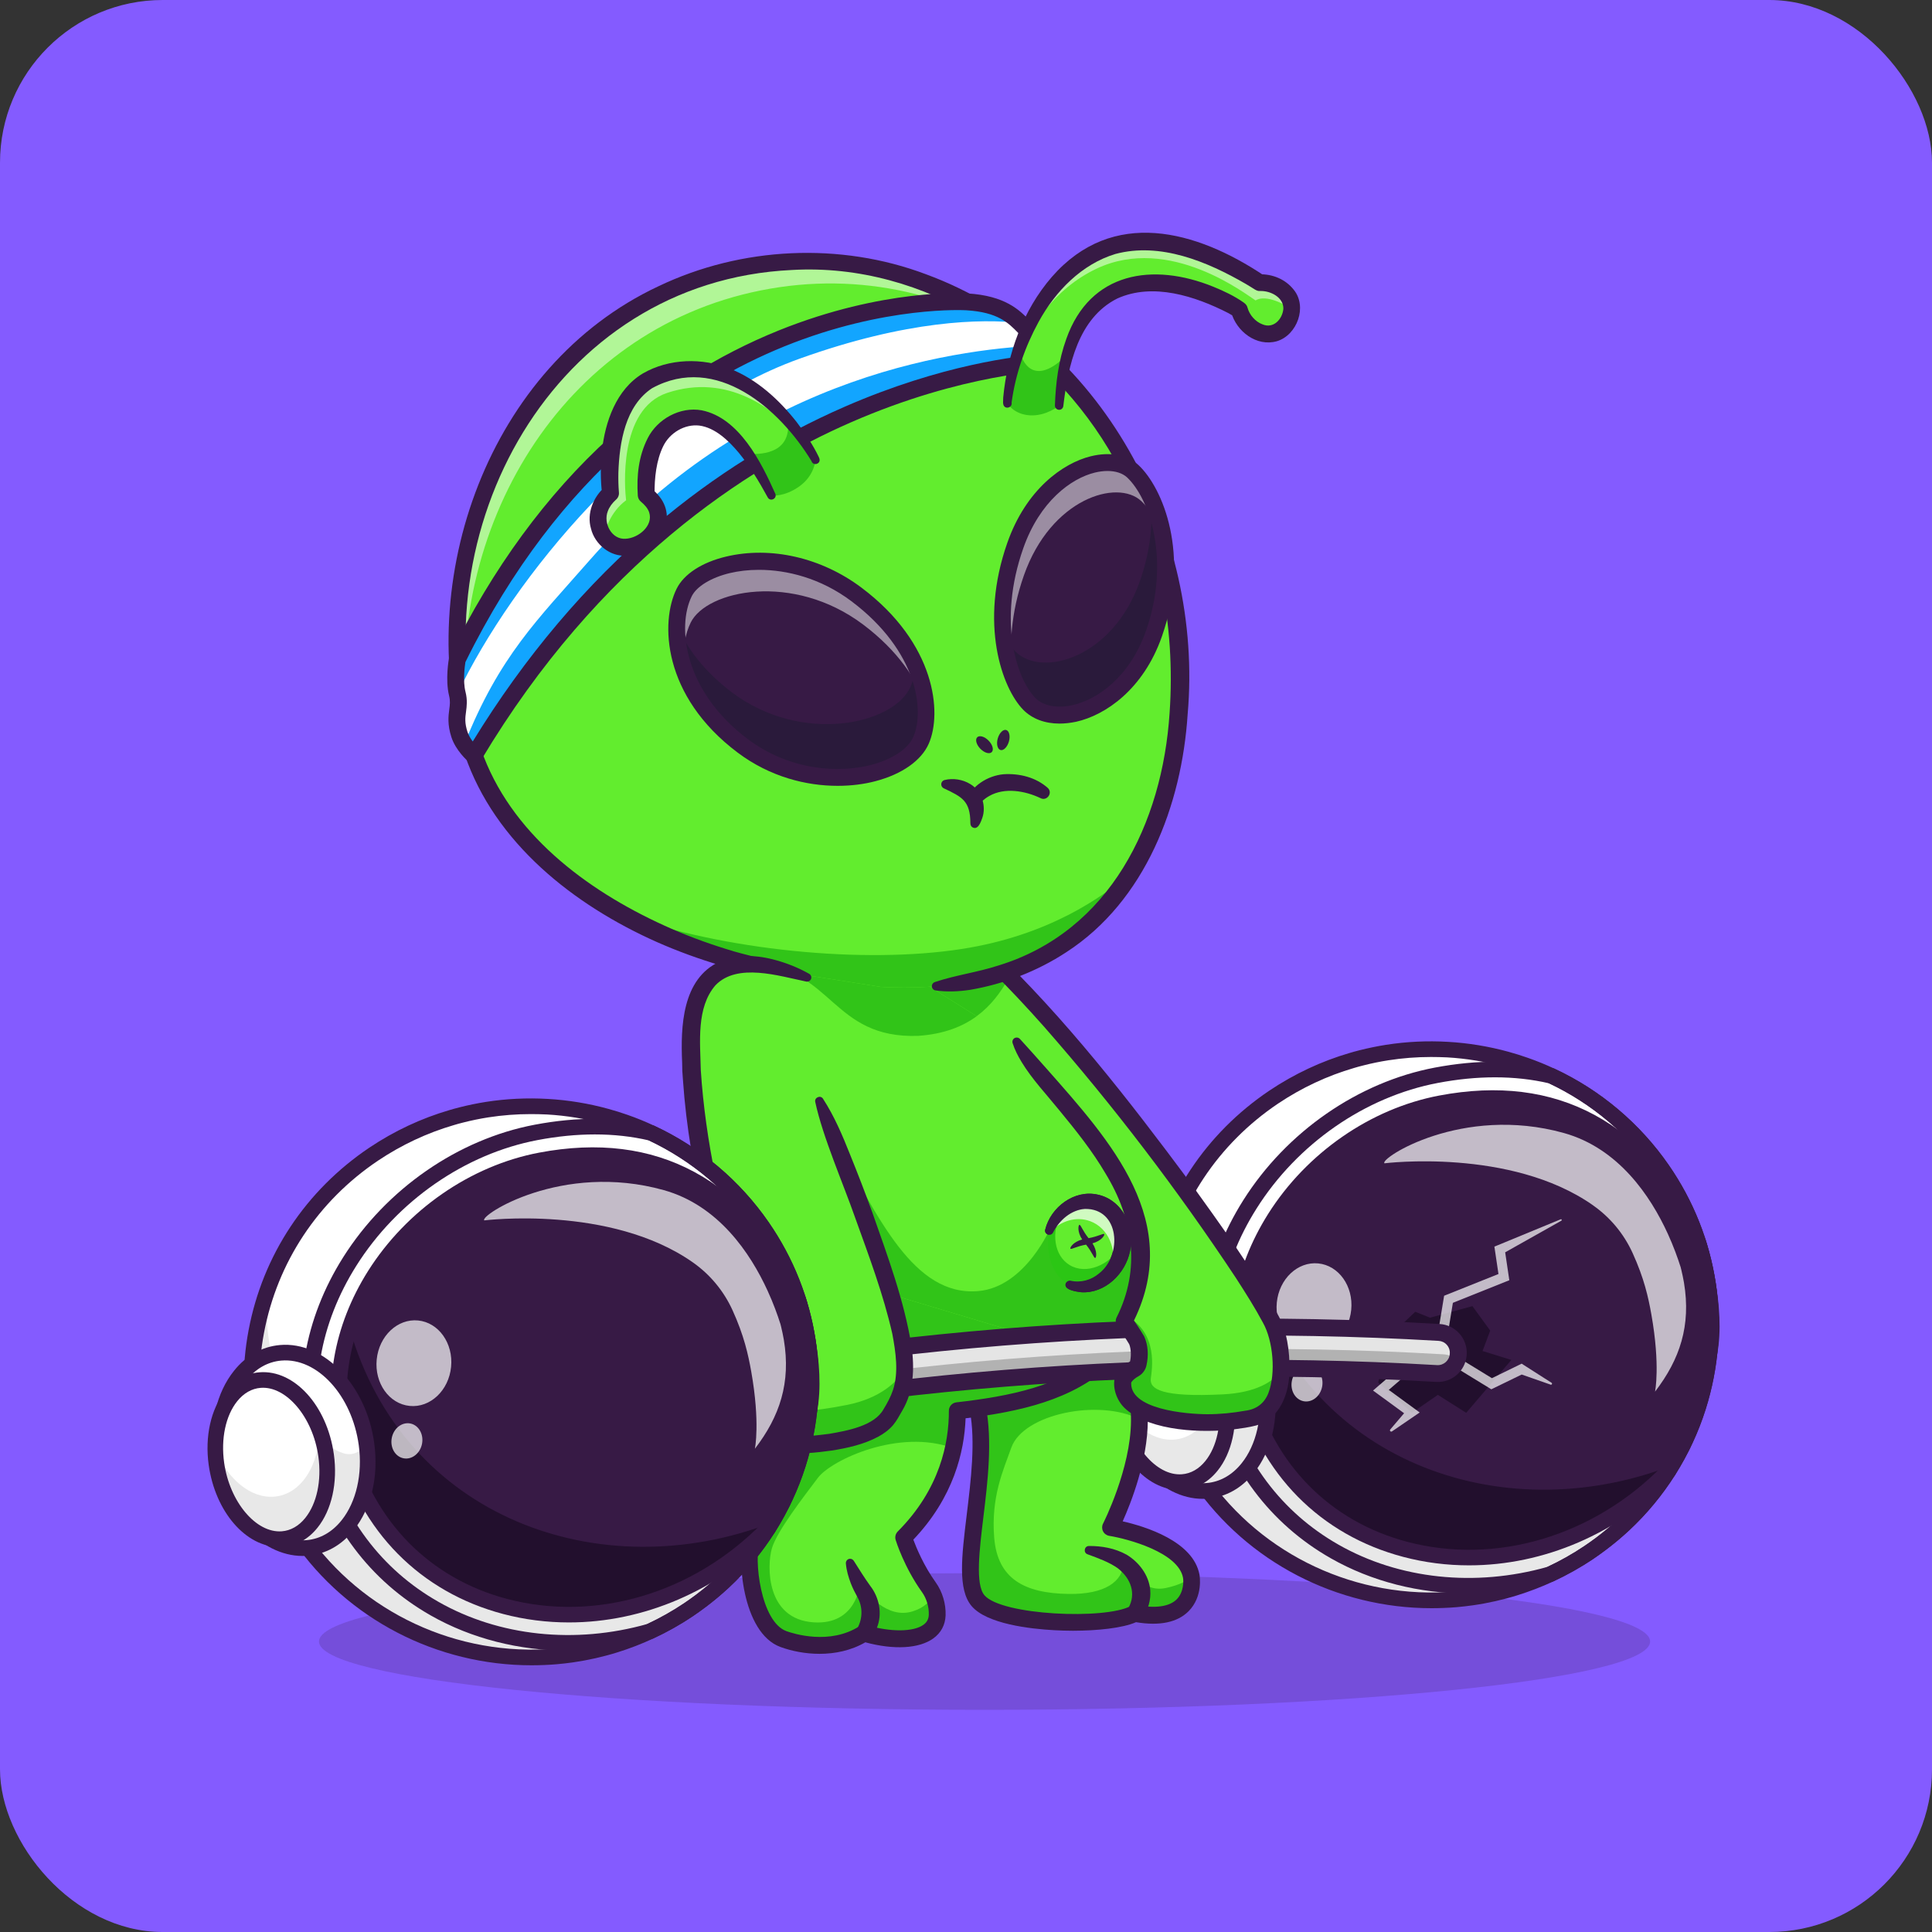 <svg width="95" height="95" viewBox="0 0 95 95" fill="none" xmlns="http://www.w3.org/2000/svg">
<rect x="0" y="0" width="95" height="95" fill="#333333" stroke="none"/>
<g clip-path="url(#clip0_2_64415)">
<path d="M95 0H0V95H95V0Z" fill="#845BFF"/>
<g opacity="0.2">
<path d="M48.412 84.075C66.487 84.075 81.14 82.571 81.14 80.717C81.14 78.862 66.487 77.358 48.412 77.358C30.337 77.358 15.685 78.862 15.685 80.717C15.685 82.571 30.337 84.075 48.412 84.075Z" fill="#371A45"/>
</g>
<path d="M83.507 69.179C82.823 71.342 81.59 73.344 79.847 74.971C79.491 75.301 79.116 75.617 78.721 75.914C78.529 76.059 78.329 76.199 78.128 76.337C77.512 76.75 76.878 77.106 76.225 77.408C75.665 77.669 75.09 77.89 74.508 78.071C73.807 78.289 73.093 78.448 72.378 78.553C72.116 78.591 71.855 78.619 71.591 78.643C66.796 79.056 61.923 76.973 59.021 72.774C54.743 66.59 56.363 58.161 62.638 53.945C63.847 53.133 65.141 52.537 66.473 52.148C66.628 52.1 66.787 52.057 66.944 52.019C67.364 51.912 67.789 51.825 68.214 51.758C69.2 51.604 70.193 51.556 71.178 51.616C72.162 51.673 73.138 51.832 74.085 52.093C74.387 52.176 74.686 52.269 74.981 52.371C75.425 52.525 75.859 52.703 76.287 52.903C78.42 53.898 80.32 55.449 81.742 57.508C84.203 61.063 84.711 65.364 83.507 69.179Z" fill="white"/>
<path d="M70.392 78.733C65.856 78.733 61.564 76.527 58.987 72.796C56.921 69.808 56.154 66.205 56.826 62.652C57.503 59.068 59.56 55.964 62.616 53.912C63.809 53.112 65.103 52.506 66.462 52.11C66.609 52.065 66.763 52.024 66.934 51.981C67.355 51.874 67.784 51.787 68.21 51.718C69.188 51.563 70.188 51.516 71.181 51.573C72.166 51.63 73.147 51.791 74.097 52.053C74.403 52.136 74.705 52.231 74.995 52.333C75.448 52.492 75.888 52.67 76.306 52.867C78.507 53.893 80.398 55.492 81.778 57.487C84.162 60.935 84.808 65.201 83.547 69.191C82.849 71.404 81.578 73.411 79.876 75C79.514 75.335 79.135 75.653 78.745 75.945C78.567 76.081 78.372 76.218 78.149 76.37C77.541 76.779 76.9 77.14 76.242 77.444C75.691 77.7 75.111 77.924 74.52 78.109C73.829 78.325 73.109 78.486 72.382 78.591C72.121 78.629 71.855 78.657 71.594 78.681C71.192 78.717 70.791 78.733 70.392 78.733ZM70.364 51.627C69.644 51.627 68.924 51.682 68.217 51.794C67.794 51.86 67.366 51.948 66.948 52.055C66.777 52.098 66.625 52.138 66.481 52.183C65.129 52.578 63.842 53.181 62.657 53.976C59.619 56.019 57.574 59.104 56.9 62.666C56.232 66.201 56.995 69.782 59.049 72.753C61.84 76.788 66.644 79.03 71.584 78.605C71.843 78.581 72.107 78.553 72.368 78.515C73.09 78.41 73.805 78.249 74.494 78.035C75.08 77.852 75.657 77.629 76.206 77.375C76.862 77.071 77.501 76.712 78.104 76.306C78.325 76.156 78.519 76.016 78.698 75.883C79.085 75.594 79.462 75.275 79.821 74.943C81.514 73.364 82.775 71.368 83.471 69.167C84.725 65.198 84.084 60.956 81.711 57.529C80.341 55.546 78.458 53.957 76.27 52.936C75.855 52.741 75.418 52.563 74.966 52.404C74.677 52.302 74.377 52.209 74.073 52.126C73.128 51.865 72.152 51.706 71.174 51.649C70.905 51.635 70.634 51.627 70.364 51.627Z" fill="#371A45"/>
<path d="M59.018 72.774C61.92 76.973 66.794 79.056 71.589 78.643C71.85 78.619 72.111 78.591 72.373 78.553C73.09 78.448 73.802 78.289 74.503 78.071C75.085 77.89 75.66 77.669 76.22 77.408C76.873 77.106 77.507 76.75 78.123 76.337C78.324 76.199 78.524 76.059 78.716 75.914C79.113 75.617 79.486 75.301 79.842 74.969C81.585 73.344 82.82 71.34 83.502 69.176C83.877 67.989 84.086 66.751 84.122 65.507C83.421 67.557 82.222 69.452 80.559 71C80.203 71.333 79.83 71.646 79.433 71.946C79.241 72.09 79.042 72.231 78.84 72.368C78.225 72.782 77.591 73.138 76.937 73.439C76.374 73.701 75.802 73.922 75.22 74.102C74.52 74.321 73.805 74.48 73.09 74.584C72.829 74.622 72.567 74.651 72.304 74.674C67.509 75.088 62.635 73.005 59.733 68.806C58.039 66.357 57.27 63.555 57.351 60.804C56.023 64.692 56.493 69.124 59.018 72.774Z" fill="#E8E8E8"/>
<path d="M70.392 78.992C65.77 78.992 61.4 76.743 58.773 72.943C56.667 69.898 55.885 66.227 56.569 62.602C57.261 58.95 59.355 55.788 62.469 53.696C63.685 52.882 65.001 52.264 66.385 51.86C66.532 51.815 66.692 51.772 66.867 51.73C67.295 51.62 67.732 51.53 68.164 51.461C69.159 51.304 70.178 51.255 71.192 51.314C72.195 51.371 73.194 51.535 74.161 51.801C74.472 51.886 74.781 51.981 75.075 52.086C75.536 52.247 75.985 52.43 76.41 52.63C78.652 53.675 80.581 55.304 81.984 57.335C84.416 60.85 85.072 65.196 83.787 69.264C83.074 71.518 81.78 73.565 80.046 75.185C79.678 75.527 79.291 75.853 78.894 76.149C78.714 76.287 78.514 76.427 78.289 76.582C77.669 76.997 77.016 77.365 76.344 77.677C75.783 77.938 75.192 78.166 74.591 78.353C73.885 78.572 73.154 78.738 72.413 78.845C72.147 78.883 71.876 78.914 71.61 78.938C71.207 78.976 70.798 78.992 70.392 78.992ZM70.363 51.886C69.658 51.886 68.953 51.941 68.257 52.05C67.841 52.114 67.423 52.202 67.012 52.307C66.846 52.349 66.696 52.39 66.554 52.433C65.226 52.82 63.963 53.411 62.799 54.193C59.818 56.195 57.814 59.223 57.154 62.716C56.498 66.181 57.246 69.694 59.263 72.606C61.999 76.565 66.713 78.764 71.563 78.346C71.817 78.325 72.076 78.294 72.332 78.258C73.04 78.156 73.741 77.997 74.418 77.788C74.995 77.608 75.56 77.391 76.097 77.14C76.74 76.843 77.367 76.489 77.959 76.092C78.175 75.945 78.365 75.81 78.54 75.679C78.921 75.394 79.291 75.083 79.645 74.755C81.305 73.207 82.542 71.25 83.224 69.091C84.454 65.201 83.825 61.04 81.5 57.679C80.156 55.734 78.31 54.176 76.163 53.174C75.757 52.981 75.325 52.808 74.883 52.651C74.6 52.551 74.306 52.461 74.007 52.378C73.078 52.121 72.121 51.965 71.161 51.91C70.893 51.896 70.629 51.886 70.363 51.886Z" fill="#371A45"/>
<path d="M70.392 79.078C65.742 79.078 61.346 76.817 58.702 72.993C56.584 69.929 55.795 66.234 56.486 62.588C57.182 58.914 59.289 55.732 62.421 53.625C63.645 52.806 64.97 52.183 66.362 51.777C66.511 51.732 66.67 51.689 66.846 51.644C67.276 51.535 67.715 51.445 68.15 51.376C69.152 51.219 70.178 51.169 71.195 51.229C72.204 51.286 73.209 51.452 74.182 51.72C74.496 51.806 74.805 51.903 75.104 52.008C75.569 52.169 76.021 52.354 76.448 52.556C78.704 53.608 80.642 55.247 82.058 57.292C84.504 60.828 85.164 65.203 83.872 69.298C83.155 71.566 81.854 73.627 80.108 75.254C79.737 75.599 79.348 75.924 78.949 76.223C78.766 76.361 78.567 76.503 78.341 76.658C77.716 77.078 77.058 77.446 76.384 77.76C75.819 78.023 75.225 78.251 74.619 78.441C73.912 78.662 73.173 78.829 72.43 78.935C72.161 78.973 71.891 79.004 71.622 79.028C71.211 79.061 70.8 79.078 70.392 79.078ZM70.363 51.974C69.66 51.974 68.96 52.029 68.271 52.136C67.86 52.2 67.442 52.285 67.036 52.39C66.87 52.43 66.722 52.471 66.582 52.514C65.262 52.898 64.008 53.487 62.851 54.261C59.89 56.252 57.899 59.258 57.242 62.728C56.591 66.17 57.334 69.661 59.336 72.554C62.056 76.487 66.739 78.672 71.558 78.258C71.81 78.237 72.069 78.206 72.323 78.171C73.026 78.069 73.724 77.912 74.394 77.703C74.966 77.525 75.529 77.308 76.063 77.059C76.702 76.762 77.325 76.413 77.913 76.016C78.127 75.872 78.317 75.736 78.491 75.606C78.868 75.321 79.239 75.012 79.588 74.686C81.236 73.15 82.466 71.202 83.143 69.06C84.364 65.196 83.739 61.063 81.428 57.724C80.091 55.791 78.258 54.242 76.125 53.247C75.721 53.057 75.294 52.884 74.855 52.73C74.574 52.632 74.28 52.54 73.983 52.459C73.061 52.205 72.109 52.048 71.154 51.993C70.891 51.981 70.627 51.974 70.363 51.974Z" fill="#371A45"/>
<path d="M82.036 72.335C75.22 79.313 63.691 77.522 61.248 68.238C59.583 61.921 64.575 55.439 70.833 54.252C75.388 53.387 80.219 54.508 83.511 61.108C83.511 61.108 84.511 64.253 84.055 66.564C83.599 68.875 82.76 71.046 82.76 71.046L82.036 72.335Z" fill="#371A45"/>
<path d="M61.248 68.238C63.695 77.522 75.223 79.313 82.037 72.335L82.184 72.074C73.793 75.294 64.101 71.846 61.45 62.505C60.854 64.324 60.735 66.288 61.248 68.238Z" fill="#220F2D"/>
<path d="M72.197 78.358C69.793 78.358 67.451 77.769 65.435 76.622C62.457 74.924 60.395 72.183 59.476 68.694C58.631 65.488 59.22 62.051 61.134 59.018C63.26 55.651 66.779 53.211 70.551 52.496C72.646 52.1 74.605 52.109 76.374 52.527L76.412 52.537L76.448 52.553C78.704 53.606 80.645 55.244 82.058 57.289C84.504 60.826 85.164 65.2 83.872 69.295C83.155 71.563 81.853 73.624 80.108 75.251C79.737 75.596 79.348 75.921 78.949 76.22C78.766 76.358 78.567 76.501 78.341 76.655C77.716 77.075 77.058 77.444 76.384 77.757L76.327 77.778C74.961 78.165 73.57 78.358 72.197 78.358ZM73.51 52.974C72.608 52.974 71.667 53.066 70.693 53.252C67.129 53.929 63.796 56.237 61.785 59.429C59.984 62.282 59.429 65.502 60.22 68.499C61.084 71.784 63.02 74.363 65.817 75.954C68.798 77.653 72.541 78.049 76.092 77.047C76.721 76.755 77.334 76.408 77.913 76.019C78.127 75.874 78.317 75.738 78.49 75.608C78.868 75.323 79.239 75.014 79.588 74.689C81.236 73.152 82.466 71.204 83.143 69.062C84.364 65.198 83.739 61.066 81.428 57.726C80.098 55.805 78.279 54.264 76.161 53.266C75.322 53.071 74.436 52.974 73.51 52.974Z" fill="#371A45"/>
<path d="M72.235 76.971C71.147 76.971 70.062 76.836 69 76.555C64.929 75.482 61.968 72.485 60.875 68.336C60.12 65.471 60.647 62.403 62.355 59.693C64.252 56.686 67.395 54.511 70.76 53.872C76.56 52.77 80.968 55.147 83.853 60.933L83.875 60.987C83.918 61.12 84.898 64.253 84.428 66.633C83.97 68.951 83.148 71.091 83.115 71.178L83.091 71.228L82.343 72.563L82.307 72.599C79.555 75.425 75.892 76.971 72.235 76.971ZM73.375 54.385C72.584 54.385 71.762 54.466 70.905 54.627C67.744 55.228 64.792 57.275 63.006 60.104C61.412 62.631 60.918 65.486 61.619 68.141C62.64 72.014 65.402 74.812 69.197 75.814C73.551 76.964 78.346 75.541 81.725 72.105L82.409 70.884C82.502 70.637 83.26 68.609 83.678 66.49C84.086 64.415 83.248 61.562 83.153 61.253C80.868 56.686 77.586 54.385 73.375 54.385Z" fill="#371A45"/>
<path d="M55.148 68.816C55.509 71.464 57.397 73.475 59.368 73.307C61.339 73.138 62.643 70.853 62.282 68.203C62.28 68.186 62.277 68.17 62.275 68.153C61.897 65.529 60.019 63.546 58.062 63.712C56.539 63.843 55.414 65.237 55.148 67.084C55.072 67.628 55.067 68.213 55.148 68.816Z" fill="white"/>
<path d="M55.148 68.815C55.509 71.463 57.397 73.475 59.368 73.306C61.339 73.138 62.643 70.853 62.282 68.202C62.28 68.186 62.277 68.169 62.275 68.152C62.094 68.442 61.795 68.739 61.325 68.689C60.503 68.599 58.836 67.019 58.836 67.019C58.836 67.019 57.235 67.038 55.148 67.086C55.072 67.627 55.067 68.212 55.148 68.815Z" fill="#E8E8E8"/>
<path d="M59.141 73.701C57.07 73.701 55.139 71.599 54.766 68.868C54.543 67.226 54.909 65.668 55.771 64.593C56.372 63.842 57.153 63.405 58.029 63.329C60.198 63.141 62.276 65.305 62.663 68.15C62.886 69.791 62.521 71.349 61.658 72.425C61.058 73.176 60.276 73.613 59.4 73.689C59.314 73.696 59.227 73.701 59.141 73.701ZM55.526 68.763C55.859 71.209 57.566 73.076 59.333 72.924C59.996 72.867 60.592 72.53 61.058 71.945C61.777 71.045 62.093 69.665 61.901 68.255C61.568 65.808 59.861 63.944 58.094 64.094C57.431 64.151 56.835 64.488 56.369 65.07C55.65 65.972 55.336 67.352 55.526 68.763Z" fill="#371A45"/>
<path d="M58.352 72.843C59.813 72.558 60.658 70.589 60.239 68.445C59.821 66.302 58.297 64.796 56.836 65.081C55.375 65.367 54.53 67.336 54.949 69.479C55.367 71.622 56.891 73.128 58.352 72.843Z" fill="white"/>
<path d="M58.15 72.872C56.66 72.988 55.207 71.333 54.905 69.174C54.872 68.939 54.855 68.708 54.851 68.483C55.447 69.917 56.582 70.879 57.741 70.787C59.05 70.682 59.957 69.269 59.971 67.481C60.123 67.875 60.237 68.302 60.299 68.751C60.6 70.912 59.639 72.755 58.15 72.872Z" fill="#E8E8E8"/>
<path d="M57.994 73.264C56.351 73.264 54.845 71.537 54.522 69.228C54.327 67.834 54.627 66.485 55.325 65.616C55.779 65.051 56.365 64.723 57.021 64.673C58.733 64.538 60.341 66.31 60.676 68.701C60.871 70.095 60.571 71.444 59.873 72.314C59.419 72.879 58.833 73.207 58.177 73.257C58.118 73.259 58.056 73.264 57.994 73.264ZM55.285 69.122C55.555 71.048 56.855 72.591 58.118 72.492C58.557 72.459 58.956 72.231 59.275 71.834C59.842 71.126 60.082 69.996 59.916 68.808C59.645 66.882 58.348 65.338 57.082 65.438C56.643 65.471 56.244 65.699 55.926 66.096C55.356 66.801 55.118 67.934 55.285 69.122Z" fill="#371A45"/>
<g opacity="0.7">
<path d="M68.076 57.202C68.076 57.202 74.273 56.425 78.32 59.258C78.324 59.261 78.329 59.265 78.331 59.268C79.182 59.864 79.854 60.678 80.281 61.619C80.847 62.861 81.053 63.799 81.2 64.63C81.649 67.162 81.381 68.43 81.381 68.43C82.604 66.839 83.157 65.179 82.804 63.068C82.768 62.859 82.723 62.647 82.671 62.429C82.659 62.379 82.647 62.329 82.633 62.279C82.633 62.279 82.632 62.277 82.63 62.277C82.492 61.845 82.291 61.282 82.008 60.664C81.158 58.807 79.585 56.463 76.899 55.712C71.879 54.313 67.817 56.974 68.076 57.202Z" fill="white"/>
</g>
<g opacity="0.7">
<path d="M66.442 64.405C66.556 63.244 65.829 62.223 64.819 62.124C63.809 62.025 62.897 62.885 62.783 64.046C62.669 65.206 63.396 66.227 64.407 66.326C65.417 66.426 66.328 65.565 66.442 64.405Z" fill="white"/>
</g>
<g opacity="0.7">
<path d="M65.011 68.189C65.103 67.716 64.844 67.269 64.433 67.189C64.022 67.11 63.615 67.429 63.524 67.901C63.432 68.374 63.691 68.821 64.102 68.901C64.513 68.98 64.92 68.661 65.011 68.189Z" fill="white"/>
</g>
<path d="M68.315 65.714L69.59 64.503L70.317 64.793L72.402 64.225L73.276 65.429L72.899 66.431L74.316 66.871L72.096 69.471L70.702 68.588L69.424 69.471L67.769 67.982L68.315 65.714Z" fill="#220F2D"/>
<g opacity="0.7">
<path d="M70.251 66.65L68.058 68.542L68.044 68.165L69.536 69.255L69.809 69.454C69.647 69.564 68.631 70.26 68.446 70.385C68.417 70.404 68.377 70.397 68.358 70.369C68.341 70.345 68.344 70.312 68.362 70.29L69.232 69.269L69.251 69.644L67.759 68.554L67.515 68.376L67.745 68.177L69.937 66.284C70.179 66.082 70.488 66.438 70.251 66.65Z" fill="white"/>
<path d="M70.587 66.291L70.988 63.849L71.01 63.714L71.136 63.664L73.86 62.574L73.71 62.833C73.694 62.726 73.489 61.355 73.482 61.298L73.644 61.232L76.743 59.954C76.762 59.947 76.786 59.957 76.793 59.976C76.8 59.995 76.793 60.014 76.776 60.023L73.855 61.667L73.988 61.415C74.005 61.529 74.207 62.887 74.216 62.952L74.038 63.023L71.314 64.113L71.463 63.928L71.062 66.369C71.005 66.678 70.542 66.607 70.587 66.291Z" fill="white"/>
<path d="M71.108 66.388L73.474 67.837L73.241 67.825L74.704 67.112L74.823 67.053L74.913 67.112L76.293 67.994C76.343 68.024 76.305 68.108 76.248 68.086L74.702 67.545H74.913L73.45 68.257L73.331 68.314L73.22 68.245L70.854 66.797C70.591 66.628 70.83 66.229 71.108 66.388Z" fill="white"/>
</g>
<path d="M48.094 78.705C49.142 79.942 54.516 80.037 55.811 79.33C58.62 79.854 58.654 77.985 58.592 77.539C58.59 77.525 58.587 77.515 58.585 77.503C58.252 75.696 54.614 75.107 54.614 75.107C54.614 75.107 56.025 72.361 56.036 69.858V69.784C56.039 66.638 55.243 63.949 53.811 62.448C51.989 60.541 49.968 60.18 49.968 60.18L44.94 65.849C51.039 67.291 46.475 76.793 48.094 78.705Z" fill="#62ED2E"/>
<path d="M48.094 78.705C49.141 79.942 54.516 80.037 55.81 79.33C58.62 79.854 58.653 77.985 58.591 77.539C58.368 77.736 57.993 77.938 57.359 78.078C56.121 78.353 55.689 77.156 55.255 76.829C55.214 77.776 54.324 78.403 52.547 78.377C50.364 78.346 49.051 77.627 48.887 75.615C48.723 73.601 49.336 72.288 49.728 71.183C50.319 69.521 54.031 68.768 56.033 69.784C56.036 66.638 55.24 63.949 53.808 62.448C51.986 60.541 49.965 60.18 49.965 60.18L44.938 65.849C51.039 67.291 46.474 76.793 48.094 78.705Z" fill="#31C418"/>
<path d="M52.761 80.187C52.445 80.187 52.134 80.177 51.835 80.16C50.638 80.094 48.522 79.852 47.776 78.973C47.089 78.161 47.284 76.543 47.534 74.496C47.956 71.031 48.434 67.1 44.84 66.255C44.617 66.203 44.479 65.979 44.532 65.756C44.584 65.533 44.807 65.395 45.03 65.447C49.346 66.466 48.773 71.166 48.355 74.598C48.158 76.223 47.954 77.904 48.405 78.439C49.248 79.434 54.355 79.652 55.606 78.968C55.689 78.923 55.787 78.906 55.882 78.923C56.817 79.099 57.501 79.001 57.86 78.643C58.209 78.294 58.202 77.745 58.171 77.581C57.941 76.337 55.473 75.672 54.542 75.52C54.412 75.498 54.298 75.415 54.238 75.296C54.179 75.178 54.179 75.038 54.238 74.921C54.252 74.895 55.604 72.23 55.613 69.858C55.628 66.751 54.858 64.158 53.502 62.737C51.806 60.961 49.904 60.595 49.885 60.593C49.659 60.553 49.51 60.336 49.55 60.111C49.59 59.885 49.806 59.736 50.03 59.776C50.118 59.792 52.208 60.182 54.1 62.165C55.601 63.74 56.456 66.545 56.44 69.862C56.43 71.822 55.618 73.886 55.205 74.807C56.316 75.059 58.679 75.786 58.981 77.432C58.988 77.474 59.169 78.503 58.44 79.232C57.891 79.778 57.024 79.959 55.86 79.766C55.188 80.061 53.951 80.184 52.761 80.187Z" fill="#371A45"/>
<path d="M37.082 63.498C37.566 64.833 38.198 65.932 39.015 66.661C42.193 67.291 44.1 66.954 47.073 66.505L55.74 64.999C56.217 63.379 56.68 62.025 56.531 60.501C56.326 58.401 54.963 55.969 50.885 52.05C50.596 51.773 50.845 51.338 50.527 51.046C51.201 50.991 50.337 49.77 49.579 48.127C49.052 46.98 48.579 45.626 48.715 44.315L38.452 43.244C38.452 43.244 36.958 44.733 36.144 46.977C35.859 47.766 35.654 48.645 35.631 49.587C35.517 53.974 35.702 59.688 37.082 63.498Z" fill="#62ED2E"/>
<path d="M36.148 46.975C36.392 47.294 36.727 47.488 37.178 47.493C40.893 47.529 40.893 51.096 45.156 50.934C47.659 50.763 48.84 49.464 49.583 48.125C49.056 46.978 48.583 45.624 48.718 44.313L38.456 43.242C38.454 43.242 36.962 44.731 36.148 46.975Z" fill="#31C418"/>
<path d="M43.049 46.847L48.025 49.968C48.727 49.452 49.21 48.792 49.58 48.122C49.54 48.037 49.502 47.951 49.464 47.863C49.226 47.621 48.991 47.388 48.758 47.163C46.224 44.707 43.049 46.847 43.049 46.847Z" fill="#31C418"/>
<path d="M37.08 63.498C37.565 64.833 38.196 65.932 39.013 66.662C42.191 67.291 44.098 66.954 47.072 66.505L55.738 64.999C56.215 63.379 56.679 62.026 56.529 60.501L51.686 60.304C51.686 60.304 50.44 63.287 48.098 63.486C44.934 63.755 43.17 59.881 41.023 55.955C38.975 52.212 38.192 59.233 38.192 59.233L37.08 63.498Z" fill="#31C418"/>
<path d="M42.325 67.419C41.299 67.419 40.211 67.319 38.934 67.067C38.86 67.053 38.793 67.02 38.739 66.97C35.523 64.108 35.05 55.931 35.219 49.573C35.319 45.828 38.048 43.063 38.162 42.947C38.249 42.859 38.373 42.814 38.496 42.828L48.759 43.899C48.868 43.911 48.968 43.966 49.039 44.051C49.108 44.137 49.141 44.246 49.129 44.355C48.954 46.025 49.863 47.806 50.526 49.105C51.051 50.136 51.34 50.704 51.101 51.134C51.093 51.145 51.086 51.16 51.077 51.174C51.115 51.307 51.124 51.433 51.134 51.533C51.143 51.651 51.151 51.725 51.177 51.751C58.131 58.432 57.349 61.054 56.269 64.681C56.226 64.823 56.183 64.968 56.14 65.115C56.076 65.336 55.846 65.46 55.625 65.395C55.404 65.331 55.281 65.101 55.345 64.88C55.388 64.733 55.433 64.586 55.475 64.443C56.005 62.662 56.425 61.258 55.924 59.51C55.373 57.584 53.682 55.309 50.602 52.35C50.345 52.105 50.322 51.799 50.307 51.597C50.295 51.435 50.286 51.383 50.248 51.347C50.127 51.236 50.084 51.062 50.139 50.908C50.174 50.806 50.248 50.723 50.341 50.675C50.269 50.419 50.008 49.908 49.792 49.483C49.17 48.265 48.253 46.467 48.284 44.683L38.62 43.676C38.09 44.265 36.129 46.635 36.05 49.597C35.822 58.23 36.943 64.144 39.211 66.277C42.123 66.837 43.935 66.562 46.659 66.148L47.016 66.094C47.241 66.061 47.453 66.215 47.488 66.443C47.522 66.668 47.367 66.88 47.139 66.915L46.783 66.97C45.161 67.212 43.805 67.419 42.325 67.419Z" fill="#371A45"/>
<path d="M36.974 75.603C36.637 76.601 36.939 80.021 38.528 80.598C39.375 80.904 41.093 81.21 42.491 80.308C44.28 80.838 46.042 80.636 46.087 79.417C46.099 79.071 46.023 78.712 45.878 78.396C45.821 78.273 45.755 78.159 45.679 78.052C44.828 76.867 44.441 75.606 44.441 75.606C45.895 74.15 46.591 72.599 46.888 71.216C47.03 70.554 47.08 69.932 47.078 69.374C49.913 69.048 52.531 68.499 54.326 66.799L53.155 66.448L51.448 65.937L36.492 61.462C37.008 64.12 38.205 66.179 38.684 68.105C38.794 68.545 38.867 68.977 38.886 69.407C39.088 73.905 37.649 73.613 36.974 75.603Z" fill="#62ED2E"/>
<path d="M36.974 75.603C36.636 76.601 36.938 80.021 38.527 80.598C39.375 80.904 41.092 81.21 42.491 80.308C44.279 80.838 46.041 80.636 46.087 79.417C46.099 79.071 46.023 78.712 45.878 78.396C45.754 78.731 45.467 79.049 44.875 79.234C43.626 79.624 42.629 78.358 42.279 77.919C42.279 77.919 42.12 79.909 40.014 79.774C37.66 79.624 37.708 77.002 37.952 76.147C38.197 75.294 39.501 73.622 40.216 72.67C40.873 71.791 44.218 70.219 46.885 71.216C47.027 70.554 47.077 69.932 47.075 69.374C49.91 69.048 52.528 68.499 54.323 66.799L53.152 66.448C52.72 66.466 52.138 66.281 51.445 65.937L36.489 61.462C37.005 64.12 38.202 66.179 38.681 68.105C38.791 68.545 38.864 68.977 38.883 69.407C39.087 73.905 37.648 73.613 36.974 75.603Z" fill="#31C418"/>
<path d="M40.301 81.322C39.6 81.322 38.93 81.187 38.384 80.988C36.47 80.294 36.225 76.518 36.581 75.47C36.819 74.77 37.137 74.335 37.446 73.912C38.04 73.1 38.602 72.333 38.472 69.424C38.42 68.269 37.956 67.091 37.417 65.728C36.935 64.505 36.389 63.12 36.083 61.539C36.04 61.313 36.187 61.097 36.41 61.052C36.634 61.009 36.852 61.156 36.897 61.38C37.189 62.885 37.698 64.175 38.189 65.422C38.731 66.795 39.241 68.091 39.301 69.383C39.446 72.582 38.769 73.506 38.116 74.399C37.831 74.789 37.562 75.155 37.367 75.734C37.047 76.677 37.408 79.748 38.669 80.206C39.013 80.33 40.799 80.904 42.267 79.959C42.369 79.893 42.493 79.876 42.609 79.909C43.787 80.258 44.913 80.251 45.409 79.893C45.58 79.769 45.663 79.612 45.67 79.401C45.685 79.014 45.559 78.598 45.338 78.29C44.457 77.062 44.058 75.777 44.041 75.722C43.996 75.575 44.036 75.416 44.143 75.307C46.231 73.214 46.663 70.922 46.658 69.369C46.658 69.158 46.815 68.98 47.027 68.956C49.632 68.659 52.282 68.153 54.035 66.493C54.202 66.336 54.465 66.343 54.622 66.51C54.779 66.676 54.772 66.939 54.605 67.096C52.76 68.844 50.112 69.419 47.48 69.74C47.419 71.383 46.891 73.627 44.91 75.708C45.06 76.109 45.419 76.983 46.01 77.807C46.34 78.268 46.516 78.86 46.497 79.43C46.48 79.9 46.271 80.292 45.891 80.565C45.193 81.068 43.953 81.135 42.55 80.755C41.844 81.163 41.056 81.322 40.301 81.322Z" fill="#371A45"/>
<path d="M55.483 79.073C55.884 78.361 55.602 77.61 54.967 77.116C54.53 76.807 54.001 76.62 53.485 76.43C53.26 76.361 53.307 76.024 53.542 76.019C54.181 76.016 54.818 76.128 55.392 76.444C56.001 76.807 56.49 77.446 56.559 78.173C56.604 78.681 56.452 79.187 56.136 79.584C55.789 80.007 55.157 79.515 55.483 79.073Z" fill="#371A45"/>
<path d="M42.166 80.052C42.422 79.576 42.427 78.997 42.156 78.524C42.04 78.313 41.921 78.078 41.836 77.855C41.717 77.541 41.624 77.228 41.593 76.879C41.584 76.762 41.667 76.66 41.783 76.648C41.871 76.641 41.95 76.689 41.99 76.76C42.249 77.171 42.51 77.591 42.795 77.985C43.232 78.548 43.398 79.353 43.121 80.035C43.045 80.23 42.95 80.401 42.814 80.562C42.451 80.961 41.886 80.505 42.166 80.052Z" fill="#371A45"/>
<path d="M51.59 60.529C52.001 59.425 53.11 58.817 54.067 59.173C55.024 59.529 55.468 60.712 55.06 61.816C54.649 62.921 53.54 63.529 52.583 63.172" fill="#62ED2E"/>
<path d="M51.397 60.455C51.668 59.363 52.82 58.484 53.972 58.741C55.202 59 55.836 60.36 55.566 61.517C55.345 62.626 54.335 63.619 53.16 63.541C52.934 63.512 52.264 63.427 52.414 63.089C52.457 63.001 52.552 62.956 52.642 62.975C53.141 63.087 53.661 62.944 54.045 62.614C55.202 61.714 55.057 59.408 53.34 59.444C52.666 59.494 52.086 59.999 51.78 60.607C51.666 60.826 51.331 60.691 51.397 60.455Z" fill="#371A45"/>
<path d="M55.062 61.816C54.651 62.923 53.542 63.529 52.585 63.172C52.585 63.172 52.017 62.961 51.709 62.142C51.4 61.322 51.592 60.526 51.592 60.526C51.725 60.168 51.932 59.861 52.184 59.624C51.668 60.624 51.837 61.747 52.597 62.206C53.397 62.69 54.556 62.241 55.183 61.203C55.193 61.189 55.2 61.175 55.207 61.161C55.188 61.382 55.141 61.6 55.062 61.816Z" fill="#2BC614"/>
<g opacity="0.7">
<path d="M55.062 61.816C54.962 62.085 54.82 62.325 54.649 62.529C54.96 61.472 54.516 60.384 53.604 60.047C52.915 59.793 52.148 60.033 51.621 60.6L51.595 60.529C52.006 59.425 53.112 58.817 54.072 59.173C55.027 59.527 55.471 60.712 55.062 61.816Z" fill="white"/>
</g>
<path d="M51.397 60.455C51.668 59.363 52.82 58.484 53.972 58.741C55.202 59 55.836 60.36 55.566 61.517C55.345 62.626 54.335 63.619 53.16 63.541C52.934 63.512 52.264 63.427 52.414 63.089C52.457 63.001 52.552 62.956 52.642 62.975C53.141 63.087 53.661 62.944 54.045 62.614C55.202 61.714 55.057 59.408 53.34 59.444C52.666 59.494 52.086 59.999 51.78 60.607C51.666 60.826 51.331 60.691 51.397 60.455Z" fill="#371A45"/>
<path d="M53.849 61.856C53.785 61.856 53.697 61.564 53.404 61.201C52.941 61.282 52.685 61.446 52.637 61.403C52.59 61.36 52.766 61.068 53.212 60.947C52.96 60.562 53.02 60.227 53.081 60.227C53.146 60.227 53.233 60.519 53.526 60.883C53.989 60.802 54.245 60.638 54.293 60.681C54.34 60.724 54.164 61.018 53.718 61.137C53.97 61.522 53.91 61.856 53.849 61.856Z" fill="#371A45"/>
<path d="M21.363 71.659C21.363 71.666 21.366 71.671 21.368 71.675C21.515 72.207 22.061 72.516 22.596 72.376C38.29 68.217 54.43 66.59 70.637 67.538C71.186 67.569 71.661 67.156 71.699 66.607C71.699 66.6 71.699 66.595 71.699 66.59C71.739 66.035 71.317 65.552 70.761 65.519C67.319 65.317 63.883 65.232 60.453 65.258C59.584 65.265 58.715 65.279 57.846 65.301C45.776 65.6 33.799 67.312 22.069 70.424C21.532 70.564 21.213 71.122 21.363 71.659Z" fill="#E5E5E5"/>
<path d="M21.616 72.107C21.861 72.359 22.234 72.473 22.597 72.378C38.291 68.22 54.432 66.593 70.639 67.54C71.088 67.564 71.487 67.296 71.638 66.894C71.472 66.723 71.242 66.609 70.983 66.595C54.557 65.636 38.196 67.281 22.291 71.499C21.968 71.585 21.726 71.818 21.616 72.107Z" fill="#E5E5E5"/>
<path d="M21.616 72.107C21.861 72.359 22.234 72.473 22.597 72.378C38.291 68.22 54.432 66.593 70.639 67.54C71.088 67.564 71.487 67.296 71.638 66.894C71.472 66.723 71.242 66.609 70.983 66.595C54.557 65.636 38.196 67.281 22.291 71.499C21.968 71.585 21.726 71.818 21.616 72.107Z" fill="#B2B2B2"/>
<path d="M22.34 72.825C21.718 72.825 21.143 72.412 20.97 71.787L20.965 71.768C20.863 71.4 20.913 71.015 21.103 70.683C21.293 70.352 21.599 70.117 21.967 70.02C37.904 65.795 54.329 64.139 70.79 65.104C71.17 65.125 71.517 65.296 71.769 65.581C72.02 65.868 72.146 66.237 72.12 66.617C72.12 66.619 72.12 66.633 72.118 66.635C72.063 67.407 71.393 67.999 70.617 67.951C54.464 67.008 38.345 68.63 22.703 72.777C22.582 72.811 22.459 72.825 22.34 72.825ZM22.49 71.977C38.215 67.809 54.424 66.177 70.662 67.125C70.987 67.144 71.265 66.899 71.287 66.579L71.289 66.557C71.301 66.403 71.249 66.248 71.144 66.13C71.04 66.011 70.897 65.942 70.74 65.933C54.367 64.975 38.029 66.621 22.179 70.823C22.027 70.863 21.901 70.96 21.822 71.096C21.744 71.234 21.723 71.395 21.765 71.547L21.77 71.564C21.856 71.875 22.179 72.06 22.49 71.977Z" fill="#371A45"/>
<path d="M49.975 51.188C51.695 54.233 58.193 58.748 55.402 64.714C55.364 64.795 55.324 64.878 55.281 64.961C55.687 65.54 55.903 65.918 55.903 65.918C55.903 65.918 56.131 66.417 55.965 67.07C55.882 67.398 55.549 67.277 55.221 67.837C55.05 68.816 56.022 69.369 56.782 69.595C58.672 70.155 60.468 69.937 61.465 69.742C62.601 69.521 62.952 68.464 62.988 67.419C63.016 66.638 62.867 65.864 62.738 65.45C62.206 63.74 54.625 52.853 48.754 47.163C46.22 44.707 43.045 46.847 43.045 46.847L49.975 51.188Z" fill="#62ED2E"/>
<path d="M56.784 69.594C58.675 70.155 60.47 69.936 61.468 69.742C62.603 69.521 62.954 68.464 62.99 67.419C62.591 67.934 61.776 68.483 60.119 68.564C57.136 68.711 56.525 68.312 56.587 67.79C56.635 67.371 56.979 65.569 55.4 64.714C55.361 64.795 55.321 64.878 55.278 64.961C55.684 65.54 55.901 65.918 55.901 65.918C55.901 65.918 56.129 66.417 55.962 67.07C55.879 67.398 55.547 67.276 55.219 67.837C55.053 68.816 56.024 69.369 56.784 69.594Z" fill="#31C418"/>
<path d="M43.049 46.847L48.025 49.968C48.727 49.452 49.21 48.792 49.58 48.122C49.54 48.037 49.502 47.951 49.464 47.863C49.226 47.621 48.991 47.388 48.758 47.163C46.224 44.707 43.049 46.847 43.049 46.847Z" fill="#31C418"/>
<path d="M42.817 46.505C44.634 45.358 47.075 45.137 48.773 46.619C52.402 50.089 55.502 54.081 58.487 58.097C60.019 60.227 61.556 62.339 62.836 64.645C63.289 65.45 63.418 66.443 63.408 67.364C63.406 68.478 62.952 69.787 61.738 70.1C61.404 70.186 61.059 70.233 60.715 70.278C59.154 70.471 56.623 70.388 55.376 69.305C54.953 68.951 54.689 68.305 54.815 67.751C54.913 67.412 55.297 67.096 55.575 66.942C55.585 66.934 55.568 66.946 55.563 66.958C55.623 66.716 55.628 66.35 55.523 66.089L55.542 66.125C55.468 66.004 55.335 65.785 55.252 65.662C55.112 65.393 54.746 65.12 54.901 64.79C56.103 62.403 55.725 59.938 54.355 57.693C53.711 56.596 52.903 55.582 52.07 54.573C51.45 53.806 50.752 53.074 50.234 52.221C50.058 51.932 49.899 51.625 49.792 51.293C49.757 51.181 49.816 51.062 49.928 51.027C50.011 51.001 50.096 51.027 50.151 51.086C50.583 51.566 51.015 52.036 51.443 52.528C54.609 56.112 58.276 60.128 55.649 65.151L55.618 64.726C55.841 65.044 56.062 65.376 56.262 65.714C56.461 66.153 56.48 66.659 56.376 67.127C56.34 67.343 56.181 67.557 56 67.661C55.82 67.759 55.68 67.868 55.58 68.048L55.63 67.911C55.449 69.312 58.375 69.537 59.366 69.54C59.99 69.54 60.617 69.478 61.233 69.367C61.762 69.305 62.18 69.013 62.377 68.478C62.736 67.531 62.608 65.932 62.099 65.034C61.705 64.296 61.24 63.564 60.774 62.842C57.917 58.527 54.758 54.383 51.348 50.495C50.49 49.528 49.609 48.583 48.69 47.678C48.415 47.403 48.101 47.108 47.764 46.911C46.403 46.049 44.593 46.374 43.28 47.194C42.822 47.498 42.358 46.823 42.817 46.505Z" fill="#371A45"/>
<path d="M30.494 44.916C33.074 46.374 35.997 47.36 38.783 47.816L43.315 48.528C49.573 48.865 53.441 46.426 55.631 42.883C58.172 38.767 58.446 33.164 57.553 28.711C55.543 18.677 46.452 11.162 36.417 13.172C26.383 15.181 20.887 25.619 22.899 35.651C23.697 39.651 26.73 42.788 30.494 44.916Z" fill="#62ED2E"/>
<g opacity="0.5">
<path d="M22.899 35.653C22.913 35.727 22.93 35.798 22.944 35.869C21.873 25.997 27.547 16.254 37.408 14.281C42.336 13.293 47.046 14.499 50.877 17.142C46.977 13.78 41.835 12.088 36.42 13.174C26.381 15.183 20.887 25.619 22.899 35.653Z" fill="white"/>
</g>
<path d="M30.494 44.916C33.073 46.374 35.997 47.36 38.783 47.816L43.314 48.528C49.572 48.866 53.441 46.427 55.631 42.883C54.223 44.139 51.501 46.013 47.285 46.664C42.483 47.407 35.581 46.747 30.494 44.916Z" fill="#31C418"/>
<path d="M38.748 48.022C37.608 48.132 36.525 47.77 35.444 47.474C34.371 47.155 33.319 46.773 32.293 46.319C28.22 44.505 24.334 41.458 22.852 37.107C20.29 28.512 24.028 17.988 32.371 14.079C36.449 12.127 41.311 11.891 45.543 13.49C54.186 16.663 59.19 26.17 58.399 35.121C58.111 39.574 56.323 44.303 52.433 46.821C51.003 47.759 49.376 48.386 47.697 48.673C47.137 48.756 46.569 48.782 46.004 48.702C45.887 48.685 45.807 48.578 45.823 48.462C45.835 48.379 45.895 48.312 45.971 48.288C47.013 47.941 48.065 47.811 49.098 47.474C54.585 45.792 57.159 40.47 57.511 35.055C57.815 30.756 56.964 26.334 54.801 22.584C51.663 16.967 45.488 12.898 38.938 13.276C27.189 13.829 20.551 26.132 23.65 36.834C25.073 40.952 28.806 43.754 32.656 45.507C33.639 45.956 34.656 46.338 35.689 46.659C36.734 47.003 37.8 47.146 38.815 47.609C39.014 47.694 38.962 48.006 38.748 48.022Z" fill="#371A45"/>
<path d="M55.696 23.17C56.845 24.246 58.063 27.386 56.738 31.162C55.413 34.938 51.9 35.924 50.613 34.611C49.625 33.601 48.597 30.599 49.924 26.823C51.252 23.047 54.517 22.068 55.696 23.17Z" fill="#371A45"/>
<g opacity="0.5">
<path d="M49.817 33.181C49.611 31.839 49.691 30.16 50.347 28.293C51.675 24.514 54.94 23.536 56.118 24.638C56.508 25.001 56.904 25.6 57.206 26.381C56.957 24.816 56.315 23.631 55.693 23.049C54.515 21.947 51.247 22.926 49.922 26.702C48.972 29.409 49.231 31.718 49.817 33.181Z" fill="white"/>
</g>
<g opacity="0.35">
<path d="M50.613 34.613C51.9 35.926 55.41 34.941 56.738 31.165C57.709 28.402 57.318 25.98 56.589 24.457C56.703 25.671 56.579 27.075 56.049 28.581C54.724 32.357 51.212 33.345 49.924 32.029C49.72 31.82 49.513 31.526 49.328 31.157C49.471 32.808 50.05 34.036 50.613 34.613Z" fill="#111A28"/>
</g>
<path d="M33.644 29.136C32.875 30.692 33.079 34.088 36.52 36.674C39.964 39.261 44.486 38.239 45.291 36.401C45.909 34.99 45.557 31.817 42.116 29.229C38.672 26.645 34.433 27.543 33.644 29.136Z" fill="#371A45"/>
<g opacity="0.5">
<path d="M33.606 32.727C33.553 31.88 33.703 31.141 33.964 30.611C34.753 29.018 38.992 28.12 42.436 30.706C44.144 31.989 45.091 33.416 45.535 34.701C45.459 33.11 44.576 30.96 42.115 29.11C38.672 26.524 34.432 27.422 33.644 29.015C33.228 29.856 33.095 31.231 33.606 32.727Z" fill="white"/>
</g>
<g opacity="0.35">
<path d="M36.52 36.675C39.962 39.261 44.484 38.24 45.291 36.402C45.643 35.597 45.681 34.214 45.006 32.697C44.98 33.119 44.895 33.488 44.766 33.777C43.961 35.616 39.439 36.637 35.995 34.05C34.623 33.017 33.765 31.858 33.279 30.737C33.219 32.462 34.005 34.784 36.52 36.675Z" fill="#111A28"/>
</g>
<path d="M52.098 35.58C51.378 35.58 50.753 35.347 50.316 34.903C49.271 33.837 48.134 30.664 49.533 26.688C50.452 24.068 52.259 22.774 53.641 22.434C54.587 22.204 55.437 22.361 55.981 22.869C57.178 23.988 58.548 27.267 57.13 31.303C56.218 33.901 54.354 35.169 52.915 35.49C52.632 35.549 52.359 35.58 52.098 35.58ZM54.461 23.159C54.266 23.159 54.055 23.185 53.839 23.237C52.665 23.524 51.126 24.653 50.316 26.959C49.043 30.581 50.005 33.395 50.91 34.319C51.292 34.711 51.977 34.844 52.736 34.673C53.957 34.402 55.548 33.3 56.349 31.022C57.567 27.555 56.536 24.52 55.416 23.47C55.192 23.268 54.857 23.159 54.461 23.159Z" fill="#371A45"/>
<path d="M41.189 38.641C39.657 38.641 37.871 38.209 36.27 37.005C32.563 34.219 32.463 30.585 33.27 28.951C33.627 28.229 34.513 27.652 35.7 27.369C37.902 26.845 40.393 27.417 42.362 28.897C46.017 31.642 46.331 35.057 45.67 36.566C45.307 37.397 44.352 38.069 43.051 38.411C42.507 38.556 41.873 38.641 41.189 38.641ZM37.317 28.02C36.792 28.02 36.31 28.08 35.89 28.179C34.971 28.398 34.254 28.835 34.014 29.319C33.273 30.82 33.636 33.991 36.769 36.342C38.849 37.905 41.269 38.021 42.839 37.611C43.88 37.337 44.654 36.824 44.91 36.235C45.468 34.96 45.136 32.02 41.865 29.562C40.35 28.424 38.693 28.02 37.317 28.02Z" fill="#371A45"/>
<path d="M49.062 36.309C48.984 36.58 49.046 36.836 49.195 36.879C49.345 36.922 49.53 36.736 49.609 36.465C49.687 36.195 49.625 35.938 49.476 35.895C49.326 35.853 49.141 36.038 49.062 36.309Z" fill="#371A45"/>
<path d="M48.764 36.985C48.877 36.875 48.81 36.622 48.613 36.42C48.417 36.217 48.166 36.142 48.053 36.252C47.94 36.361 48.008 36.614 48.204 36.816C48.4 37.019 48.651 37.094 48.764 36.985Z" fill="#371A45"/>
<path d="M47.464 39.408C47.766 38.653 48.547 38.145 49.345 38.071C50.131 38.021 50.939 38.223 51.528 38.75C51.777 39 51.475 39.406 51.167 39.247C50.409 38.886 49.404 38.705 48.64 39.142C48.393 39.282 48.176 39.477 48.005 39.71C47.787 40.002 47.329 39.743 47.464 39.408Z" fill="#371A45"/>
<path d="M47.908 40.548C47.908 40.548 48.601 38.779 46.431 38.558L47.908 40.548Z" fill="#62ED2E"/>
<path d="M47.715 40.472C47.708 39.382 47.316 39.192 46.402 38.76C46.295 38.705 46.252 38.572 46.307 38.465C46.338 38.406 46.392 38.368 46.452 38.354C46.863 38.254 47.333 38.323 47.708 38.553C48.276 38.888 48.511 39.636 48.297 40.232C48.226 40.425 48.086 40.843 47.808 40.674C47.737 40.627 47.715 40.548 47.715 40.472Z" fill="#371A45"/>
<path d="M22.592 36.124C22.647 36.295 22.735 36.454 22.83 36.597C23.048 36.924 23.31 37.148 23.31 37.148C34.643 18.195 51.612 17.815 51.612 17.815C51.612 17.815 51.734 17.352 51.482 16.97C51.387 16.822 51.24 16.689 51.012 16.594C50.679 16.459 50.458 16.176 50.152 15.877C49.691 15.428 49.038 14.937 47.535 14.846C47.535 14.846 31.655 13.759 22.485 32.431C22.485 32.431 22.305 33.4 22.485 34.119C22.485 34.119 22.485 34.119 22.485 34.122C22.671 34.863 22.276 35.155 22.592 36.124Z" fill="#12A5FF"/>
<path d="M22.592 36.124C22.647 36.295 22.735 36.454 22.83 36.596C24.561 32.248 26.454 30.45 28.945 27.602C37.182 18.197 47.592 17.107 51.484 16.969C51.389 16.822 51.242 16.689 51.014 16.594C50.681 16.459 50.461 16.176 50.154 15.877C48.28 15.677 44.647 15.722 39.293 17.646C31.767 20.351 25.193 28.462 22.488 34.122C22.671 34.863 22.276 35.155 22.592 36.124Z" fill="white"/>
<path d="M23.414 37.784L23.041 37.461C22.977 37.406 22.412 36.905 22.198 36.252C21.994 35.623 22.049 35.214 22.091 34.884C22.122 34.654 22.146 34.471 22.084 34.217C21.885 33.416 22.07 32.395 22.08 32.35L22.089 32.293L22.115 32.24C24.229 27.935 26.879 24.32 29.991 21.494C32.484 19.228 35.28 17.463 38.296 16.247C43.443 14.174 47.399 14.416 47.566 14.428C49.437 14.54 50.131 15.25 50.637 15.768C50.834 15.969 50.99 16.131 51.173 16.204C52.095 16.582 52.128 17.489 52.016 17.915L51.938 18.218L51.625 18.226C51.582 18.226 47.369 18.352 41.842 20.767C36.745 22.992 29.456 27.678 23.668 37.356L23.414 37.784ZM22.885 32.556C22.854 32.756 22.754 33.483 22.889 34.017C22.992 34.423 22.951 34.727 22.916 34.995C22.875 35.29 22.842 35.547 22.989 35.995C23.041 36.157 23.141 36.321 23.246 36.459C25.796 32.3 28.822 28.721 32.249 25.814C35.097 23.398 38.227 21.439 41.55 19.993C46.316 17.917 50.055 17.501 51.228 17.418C51.202 17.259 51.112 17.078 50.86 16.974C50.52 16.834 50.278 16.587 50.045 16.349C49.587 15.882 49.069 15.35 47.513 15.257C47.471 15.255 43.542 15.019 38.567 17.033C33.985 18.891 27.552 23.087 22.885 32.556Z" fill="#371A45"/>
<path d="M40.099 22.614L37.941 24.367C37.537 23.526 37.14 22.85 36.755 22.318C35.214 20.173 33.863 20.289 32.901 20.957C31.59 21.869 31.78 24.346 31.78 24.346C33.176 25.469 31.863 26.97 30.633 26.906C29.569 26.852 28.832 25.305 30.025 24.253C29.963 23.759 29.619 19.439 32.426 18.444C35.195 17.465 37.418 19.159 38.746 20.672C39.598 21.645 40.08 22.543 40.099 22.614Z" fill="#62ED2E"/>
<g opacity="0.5">
<path d="M39.647 21.852C39.597 21.793 39.543 21.731 39.49 21.672C38.087 20.071 35.755 18.342 32.812 19.318C30.378 20.123 30.722 24.078 30.786 24.6C30.005 25.177 29.77 26.049 29.684 26.36C29.285 25.805 29.259 24.928 30.021 24.256C29.959 23.762 29.615 19.442 32.422 18.447C35.192 17.468 37.415 19.162 38.742 20.674C39.12 21.102 39.424 21.515 39.647 21.852Z" fill="white"/>
</g>
<path d="M40.099 22.614C40.099 22.614 40.059 23.379 39.31 23.913C38.562 24.448 37.94 24.367 37.94 24.367C37.536 23.526 37.14 22.849 36.755 22.317C37.636 22.37 38.911 22.203 38.745 20.674C39.598 21.645 40.08 22.543 40.099 22.614Z" fill="#31C418"/>
<path d="M39.9 22.669C38.335 20.097 35.219 17.366 32.065 19.088C30.747 19.957 30.457 21.75 30.407 23.241C30.4 23.555 30.407 23.895 30.433 24.201C30.45 24.343 30.395 24.477 30.295 24.564C30.11 24.731 29.965 24.923 29.889 25.132C29.649 25.728 30.081 26.55 30.77 26.491C31.39 26.46 32.133 25.854 31.922 25.198C31.853 24.989 31.692 24.816 31.516 24.669C31.423 24.593 31.371 24.486 31.362 24.377C31.3 23.398 31.397 22.434 31.853 21.539C32.331 20.598 33.447 19.985 34.501 20.175C36.349 20.544 37.432 22.729 38.123 24.277C38.223 24.519 37.876 24.688 37.75 24.457C37.328 23.683 36.872 22.926 36.325 22.261C35.819 21.66 35.164 21.03 34.387 20.926C33.663 20.843 32.931 21.285 32.613 21.938C32.276 22.619 32.174 23.508 32.188 24.315L32.034 24.023C32.172 24.137 32.304 24.263 32.423 24.412C33.411 25.662 32.236 27.243 30.818 27.319C30.01 27.395 29.245 26.761 29.06 25.994C28.839 25.251 29.179 24.419 29.747 23.942L29.609 24.305C29.519 23.588 29.528 22.888 29.599 22.173C29.754 20.743 30.3 19.149 31.611 18.363C32.894 17.62 34.544 17.582 35.898 18.131C37.221 18.653 38.309 19.653 39.173 20.753C39.581 21.289 39.962 21.852 40.256 22.46C40.266 22.489 40.287 22.522 40.294 22.555C40.368 22.821 39.98 22.93 39.9 22.669Z" fill="#371A45"/>
<path d="M63.226 15.967C62.573 16.881 61.229 16.311 60.937 15.242C60.614 14.946 54.28 11.338 52.496 17.416C52.289 18.121 52.142 18.959 52.076 19.95L49.537 19.84C49.511 19.767 49.615 18.61 50.109 17.19C50.705 15.475 51.867 13.38 54.042 12.345C57.382 10.758 61.562 13.668 61.941 13.901C62.977 13.863 64.046 14.82 63.226 15.967Z" fill="#62ED2E"/>
<path d="M63.226 15.967C62.573 16.881 61.229 16.311 60.937 15.242C60.614 14.946 54.28 11.338 52.496 17.416C52.289 18.121 52.142 18.959 52.076 19.95L49.537 19.84C49.511 19.767 49.615 18.61 50.109 17.19C50.705 15.475 51.867 13.38 54.042 12.345C57.382 10.758 61.562 13.668 61.941 13.901C62.977 13.863 64.046 14.82 63.226 15.967Z" fill="#62ED2E"/>
<g opacity="0.5">
<path d="M63.516 15.195C63.207 14.988 62.257 14.454 61.737 14.772C61.328 14.523 57.516 11.504 53.913 13.214C51.828 14.205 50.605 16.105 49.909 17.815C49.969 17.613 50.033 17.406 50.109 17.19C50.705 15.475 51.866 13.38 54.042 12.345C57.381 10.758 61.561 13.668 61.941 13.901C62.732 13.872 63.542 14.423 63.516 15.195Z" fill="white"/>
</g>
<path d="M52.496 17.416C52.289 18.121 52.142 18.96 52.076 19.95C52.076 19.95 51.449 20.468 50.648 20.423C49.848 20.377 49.537 19.841 49.537 19.841C49.511 19.767 49.615 18.61 50.109 17.19C50.359 18.185 51.09 18.85 52.496 17.416Z" fill="#31C418"/>
<path d="M49.342 19.914C49.316 19.814 49.326 19.833 49.323 19.769C49.323 19.729 49.328 19.591 49.33 19.546C49.532 17.399 50.297 15.259 51.724 13.613C54.712 10.193 58.823 11.319 62.155 13.549L61.925 13.487C62.573 13.473 63.205 13.725 63.616 14.247C64.295 15.079 63.785 16.473 62.792 16.777C61.787 17.067 60.792 16.29 60.54 15.352L60.661 15.549C60.661 15.551 60.664 15.551 60.666 15.554L60.657 15.547L60.628 15.528C60.586 15.501 60.441 15.418 60.393 15.392C58.766 14.561 56.691 13.884 54.935 14.68C53.016 15.646 52.52 17.986 52.285 19.966C52.273 20.08 52.171 20.164 52.057 20.149C51.948 20.137 51.869 20.042 51.872 19.936C51.91 18.841 52.047 17.729 52.434 16.66C53.603 13.357 56.7 12.898 59.659 14.098C60.177 14.309 60.688 14.549 61.148 14.872L61.179 14.896L61.222 14.931C61.284 14.986 61.324 15.053 61.343 15.129C61.441 15.492 61.73 15.817 62.072 15.946C62.621 16.183 63.06 15.691 63.105 15.186C63.12 14.627 62.488 14.293 61.958 14.309C61.799 14.331 61.616 14.171 61.488 14.1L61.26 13.962C59.358 12.86 57.056 11.899 54.847 12.488C53.187 12.991 51.898 14.319 51.074 15.82C50.409 17.036 49.934 18.392 49.746 19.769L49.744 19.793C49.741 19.795 49.748 19.81 49.732 19.76C49.824 20.021 49.444 20.168 49.342 19.914Z" fill="#371A45"/>
<path d="M37.518 67.457C37.708 68.077 37.907 69.198 37.214 69.493C37.143 70.702 38.154 71.02 39.228 71.046C39.779 71.058 42.928 70.892 43.714 69.652C44.273 68.771 44.477 68.182 44.484 67.358C44.489 67.037 44.46 66.678 44.413 66.256C44.083 63.289 40.28 54.108 40.28 54.108L39.712 48.073C35.502 46.443 33.97 47.966 33.97 51.307C33.97 56.867 35.958 62.999 36.969 65.892C37.245 66.681 37.447 67.227 37.518 67.457Z" fill="#62ED2E"/>
<path d="M37.213 69.49C37.142 70.699 38.154 71.017 39.227 71.043C39.778 71.055 42.928 70.889 43.714 69.649C44.272 68.768 44.476 68.179 44.483 67.355C44.103 67.948 43.3 68.751 41.657 69.081C40.764 69.26 40.08 69.345 39.562 69.383C38.919 69.428 38.361 68.951 38.301 68.307C38.249 67.758 37.99 67.006 37.213 66.082C37.133 65.984 37.05 65.923 36.969 65.889C37.244 66.68 37.449 67.227 37.517 67.457C37.707 68.074 37.907 69.195 37.213 69.49Z" fill="#31C418"/>
<path d="M39.639 48.264C38.292 47.989 36.257 47.331 35.183 48.445C34.231 49.54 34.43 51.248 34.459 52.62C34.689 56.138 35.468 59.598 36.492 62.963C36.822 64.046 37.169 65.122 37.544 66.193C37.774 66.868 38.1 67.647 38.121 68.369C38.164 68.934 37.967 69.635 37.375 69.872L37.627 69.516C37.617 69.718 37.644 69.901 37.712 70.043C38.199 70.884 39.921 70.606 40.774 70.504C41.653 70.352 43.002 70.115 43.45 69.286C43.631 68.991 43.802 68.673 43.909 68.352C44.196 67.49 44.044 66.476 43.876 65.583C43.441 63.657 42.726 61.757 42.054 59.89C41.467 58.209 40.458 55.914 40.087 54.185C40.038 53.965 40.349 53.831 40.47 54.029C41.028 54.891 41.422 55.822 41.795 56.76C42.175 57.696 42.538 58.639 42.883 59.589C43.638 61.75 44.455 63.918 44.823 66.196C44.971 67.286 44.94 68.4 44.36 69.374C44.22 69.618 44.089 69.868 43.907 70.084C43.695 70.328 43.448 70.499 43.199 70.637C42.484 71.024 41.681 71.202 40.897 71.326C40.114 71.433 39.304 71.528 38.508 71.395C37.914 71.297 37.254 71.012 36.967 70.411C36.815 70.1 36.782 69.765 36.796 69.469C36.803 69.324 36.886 69.2 37.007 69.134C37.076 69.096 37.135 69.065 37.176 68.993C37.484 68.283 36.934 67.196 36.706 66.493C35.155 62.18 33.896 57.696 33.582 53.105L33.551 52.672L33.542 52.238C33.464 50.487 33.537 48.127 35.39 47.281C36.264 46.889 37.29 46.97 38.159 47.215C38.734 47.374 39.278 47.597 39.786 47.882C39.888 47.939 39.924 48.065 39.867 48.167C39.822 48.245 39.727 48.286 39.639 48.264Z" fill="#371A45"/>
<path d="M39.246 71.987C38.562 74.15 37.33 76.153 35.586 77.779C35.23 78.109 34.855 78.425 34.461 78.722C34.268 78.867 34.069 79.007 33.867 79.145C33.252 79.558 32.618 79.915 31.964 80.216C31.404 80.477 30.829 80.698 30.247 80.879C29.547 81.097 28.832 81.256 28.117 81.361C27.856 81.399 27.594 81.427 27.331 81.451C22.536 81.864 17.662 79.781 14.76 75.582C10.483 69.398 12.102 60.969 18.377 56.754C19.586 55.941 20.88 55.345 22.213 54.956C22.367 54.908 22.526 54.865 22.683 54.827C23.103 54.721 23.528 54.633 23.954 54.566C24.939 54.412 25.932 54.364 26.918 54.424C27.901 54.481 28.877 54.64 29.825 54.901C30.126 54.984 30.425 55.077 30.72 55.179C31.164 55.333 31.599 55.511 32.026 55.711C34.159 56.706 36.059 58.257 37.482 60.316C39.942 63.871 40.45 68.172 39.246 71.987Z" fill="white"/>
<path d="M26.131 81.541C21.595 81.541 17.303 79.335 14.727 75.604C12.66 72.616 11.893 69.013 12.565 65.46C13.242 61.876 15.299 58.775 18.356 56.72C19.548 55.92 20.842 55.314 22.201 54.918C22.348 54.873 22.502 54.832 22.673 54.789C23.094 54.683 23.524 54.592 23.949 54.526C24.927 54.371 25.927 54.324 26.92 54.381C27.905 54.438 28.886 54.599 29.836 54.861C30.143 54.944 30.444 55.039 30.734 55.141C31.188 55.3 31.627 55.478 32.045 55.675C34.247 56.701 36.137 58.3 37.517 60.295C39.902 63.743 40.548 68.009 39.286 71.999C38.588 74.212 37.318 76.219 35.615 77.808C35.254 78.143 34.874 78.461 34.484 78.753C34.306 78.889 34.111 79.026 33.888 79.178C33.28 79.587 32.639 79.948 31.981 80.252C31.43 80.508 30.851 80.732 30.259 80.917C29.568 81.133 28.848 81.294 28.122 81.399C27.86 81.437 27.594 81.465 27.333 81.489C26.929 81.525 26.53 81.541 26.131 81.541ZM26.103 54.436C25.383 54.436 24.664 54.49 23.956 54.602C23.533 54.668 23.106 54.756 22.688 54.863C22.519 54.906 22.365 54.946 22.22 54.991C20.868 55.386 19.581 55.989 18.396 56.784C15.358 58.827 13.313 61.912 12.639 65.475C11.972 69.009 12.734 72.59 14.788 75.561C17.579 79.596 22.384 81.838 27.324 81.413C27.582 81.389 27.846 81.361 28.107 81.323C28.829 81.218 29.544 81.057 30.233 80.843C30.822 80.66 31.397 80.437 31.945 80.183C32.601 79.879 33.24 79.52 33.843 79.114C34.064 78.965 34.259 78.824 34.437 78.691C34.824 78.402 35.202 78.083 35.56 77.751C37.254 76.172 38.515 74.177 39.211 71.975C40.465 68.006 39.823 63.765 37.451 60.337C36.08 58.354 34.197 56.765 32.01 55.744C31.594 55.549 31.157 55.371 30.706 55.212C30.416 55.11 30.117 55.017 29.813 54.934C28.867 54.675 27.894 54.514 26.913 54.457C26.642 54.443 26.374 54.436 26.103 54.436Z" fill="#371A45"/>
<path d="M14.758 75.582C17.66 79.781 22.534 81.864 27.329 81.45C27.59 81.427 27.852 81.398 28.113 81.36C28.83 81.256 29.543 81.097 30.243 80.878C30.825 80.698 31.4 80.477 31.96 80.215C32.614 79.914 33.248 79.558 33.863 79.144C34.065 79.007 34.264 78.866 34.456 78.722C34.853 78.425 35.226 78.109 35.582 77.776C37.325 76.152 38.56 74.147 39.242 71.984C39.617 70.796 39.826 69.559 39.862 68.314C39.161 70.364 37.962 72.259 36.3 73.808C35.943 74.14 35.57 74.454 35.174 74.753C34.981 74.898 34.782 75.038 34.58 75.176C33.965 75.589 33.331 75.945 32.678 76.247C32.115 76.508 31.542 76.729 30.96 76.909C30.26 77.128 29.545 77.287 28.83 77.392C28.569 77.43 28.308 77.458 28.044 77.482C23.249 77.895 18.375 75.812 15.473 71.613C13.78 69.165 13.01 66.362 13.091 63.612C11.763 67.5 12.234 71.931 14.758 75.582Z" fill="#E8E8E8"/>
<path d="M26.132 81.8C21.51 81.8 17.14 79.55 14.514 75.751C12.407 72.706 11.626 69.034 12.31 65.41C13.001 61.757 15.095 58.596 18.209 56.504C19.425 55.689 20.741 55.071 22.125 54.668C22.275 54.623 22.432 54.58 22.608 54.537C23.035 54.428 23.472 54.337 23.904 54.269C24.899 54.112 25.918 54.062 26.933 54.121C27.935 54.178 28.935 54.342 29.901 54.608C30.212 54.694 30.521 54.789 30.816 54.893C31.276 55.055 31.725 55.238 32.15 55.437C34.392 56.482 36.321 58.111 37.724 60.142C40.157 63.657 40.812 68.003 39.527 72.072C38.815 74.326 37.52 76.373 35.786 77.993C35.418 78.335 35.031 78.66 34.635 78.957C34.454 79.094 34.255 79.235 34.029 79.389C33.409 79.805 32.756 80.173 32.084 80.484C31.523 80.745 30.932 80.973 30.331 81.161C29.626 81.379 28.894 81.546 28.153 81.652C27.887 81.69 27.616 81.721 27.351 81.745C26.947 81.783 26.538 81.8 26.132 81.8ZM26.104 54.694C25.396 54.694 24.691 54.748 23.997 54.858C23.581 54.922 23.163 55.01 22.753 55.114C22.586 55.154 22.437 55.197 22.294 55.24C20.966 55.627 19.703 56.218 18.539 57C15.559 59.002 13.554 62.03 12.894 65.524C12.238 68.989 12.986 72.501 15.001 75.413C17.736 79.372 22.451 81.572 27.301 81.154C27.555 81.132 27.814 81.101 28.07 81.066C28.778 80.964 29.479 80.805 30.155 80.596C30.733 80.415 31.298 80.199 31.834 79.947C32.478 79.65 33.105 79.296 33.697 78.9C33.913 78.752 34.103 78.617 34.278 78.487C34.658 78.201 35.029 77.89 35.383 77.563C37.043 76.014 38.28 74.057 38.962 71.898C40.192 68.008 39.563 63.847 37.238 60.486C35.893 58.541 34.048 56.983 31.901 55.981C31.495 55.789 31.063 55.615 30.621 55.459C30.338 55.359 30.044 55.269 29.744 55.185C28.818 54.931 27.859 54.772 26.899 54.718C26.633 54.701 26.37 54.694 26.104 54.694Z" fill="#371A45"/>
<path d="M26.132 81.885C21.482 81.885 17.086 79.624 14.442 75.8C12.324 72.737 11.535 69.041 12.226 65.396C12.922 61.721 15.029 58.539 18.162 56.432C19.385 55.613 20.71 54.991 22.102 54.585C22.251 54.539 22.41 54.497 22.586 54.452C23.016 54.342 23.456 54.252 23.89 54.183C24.892 54.026 25.918 53.977 26.935 54.036C27.944 54.093 28.949 54.259 29.923 54.528C30.236 54.613 30.545 54.711 30.844 54.815C31.31 54.977 31.761 55.162 32.188 55.364C34.445 56.416 36.383 58.054 37.798 60.099C40.244 63.636 40.905 68.01 39.613 72.105C38.895 74.373 37.594 76.435 35.848 78.061C35.478 78.406 35.088 78.731 34.689 79.031C34.506 79.168 34.307 79.311 34.081 79.465C33.457 79.885 32.799 80.254 32.124 80.567C31.561 80.831 30.968 81.059 30.36 81.249C29.652 81.47 28.913 81.636 28.17 81.743C27.901 81.781 27.631 81.812 27.362 81.835C26.951 81.869 26.541 81.885 26.132 81.885ZM26.104 54.782C25.401 54.782 24.7 54.836 24.011 54.943C23.6 55.007 23.182 55.093 22.776 55.197C22.61 55.238 22.463 55.278 22.323 55.321C21.002 55.706 19.748 56.295 18.591 57.069C15.63 59.059 13.64 62.066 12.982 65.536C12.331 68.977 13.074 72.468 15.076 75.361C17.796 79.294 22.479 81.479 27.298 81.066C27.55 81.044 27.809 81.014 28.063 80.978C28.766 80.876 29.464 80.719 30.134 80.51C30.709 80.332 31.269 80.116 31.804 79.867C32.443 79.57 33.065 79.221 33.654 78.824C33.867 78.679 34.057 78.544 34.231 78.413C34.608 78.128 34.979 77.819 35.328 77.494C36.976 75.957 38.207 74.01 38.883 71.868C40.104 68.003 39.48 63.871 37.169 60.532C35.832 58.598 33.998 57.05 31.865 56.055C31.462 55.865 31.034 55.691 30.595 55.537C30.314 55.44 30.02 55.347 29.723 55.266C28.802 55.012 27.852 54.855 26.895 54.801C26.631 54.789 26.367 54.782 26.104 54.782Z" fill="#371A45"/>
<path d="M37.776 75.142C30.96 82.12 19.432 80.329 16.988 71.046C15.323 64.728 20.315 58.247 26.573 57.059C31.128 56.195 35.959 57.316 39.251 63.916C39.251 63.916 40.251 67.06 39.795 69.371C39.339 71.682 38.501 73.853 38.501 73.853L37.776 75.142Z" fill="#371A45"/>
<path d="M16.989 71.046C19.435 80.329 30.963 82.12 37.777 75.142L37.924 74.881C29.533 78.102 19.841 74.653 17.191 65.312C16.594 67.132 16.473 69.096 16.989 71.046Z" fill="#220F2D"/>
<path d="M27.935 81.166C25.532 81.166 23.19 80.577 21.173 79.43C18.195 77.732 16.134 74.991 15.214 71.502C14.369 68.296 14.958 64.859 16.872 61.826C18.998 58.459 22.518 56.02 26.289 55.305C28.384 54.908 30.343 54.917 32.113 55.336L32.151 55.345L32.186 55.362C34.443 56.414 36.383 58.053 37.796 60.097C40.242 63.634 40.903 68.008 39.611 72.103C38.893 74.371 37.592 76.433 35.846 78.059C35.476 78.404 35.086 78.729 34.687 79.028C34.504 79.166 34.305 79.309 34.079 79.463C33.455 79.883 32.797 80.252 32.122 80.565L32.065 80.587C30.702 80.974 29.308 81.166 27.935 81.166ZM29.248 55.782C28.346 55.782 27.405 55.875 26.432 56.06C22.867 56.737 19.535 59.045 17.523 62.237C15.723 65.09 15.167 68.31 15.958 71.307C16.822 74.592 18.758 77.171 21.556 78.763C24.536 80.461 28.279 80.857 31.83 79.855C32.459 79.563 33.072 79.216 33.652 78.827C33.865 78.682 34.055 78.546 34.229 78.416C34.606 78.131 34.977 77.822 35.326 77.497C36.974 75.96 38.205 74.013 38.881 71.87C40.102 68.006 39.477 63.874 37.167 60.534C35.837 58.613 34.017 57.072 31.899 56.074C31.061 55.879 30.175 55.782 29.248 55.782Z" fill="#371A45"/>
<path d="M27.976 79.778C26.891 79.778 25.803 79.643 24.741 79.363C20.671 78.289 17.709 75.292 16.616 71.143C15.861 68.279 16.389 65.21 18.096 62.5C19.994 59.494 23.136 57.318 26.501 56.679C32.301 55.577 36.709 57.955 39.595 63.74L39.616 63.795C39.659 63.928 40.64 67.06 40.169 69.44C39.711 71.758 38.889 73.898 38.856 73.986L38.832 74.036L38.084 75.371L38.048 75.406C35.296 78.232 31.634 79.778 27.976 79.778ZM29.114 57.192C28.323 57.192 27.501 57.273 26.644 57.434C23.483 58.035 20.53 60.083 18.744 62.911C17.151 65.438 16.657 68.293 17.358 70.948C18.379 74.822 21.141 77.62 24.936 78.622C29.29 79.771 34.085 78.349 37.464 74.912L38.148 73.691C38.241 73.447 38.998 71.416 39.416 69.298C39.825 67.222 38.987 64.37 38.892 64.061C36.609 59.494 33.325 57.192 29.114 57.192Z" fill="#371A45"/>
<path d="M10.888 71.623C11.249 74.271 13.137 76.283 15.108 76.114C17.079 75.946 18.383 73.661 18.022 71.01C18.02 70.994 18.017 70.977 18.015 70.96C17.638 68.336 15.759 66.353 13.802 66.519C12.28 66.65 11.154 68.044 10.888 69.892C10.809 70.436 10.807 71.02 10.888 71.623Z" fill="white"/>
<path d="M10.888 71.623C11.249 74.271 13.137 76.283 15.108 76.114C17.079 75.946 18.383 73.661 18.022 71.01C18.02 70.994 18.017 70.977 18.015 70.96C17.835 71.25 17.535 71.547 17.065 71.497C16.243 71.407 14.576 69.828 14.576 69.828C14.576 69.828 12.975 69.847 10.888 69.894C10.809 70.436 10.807 71.02 10.888 71.623Z" fill="#E8E8E8"/>
<path d="M14.879 76.509C12.808 76.509 10.877 74.407 10.505 71.676C10.281 70.034 10.647 68.476 11.509 67.401C12.11 66.65 12.891 66.213 13.768 66.137C15.936 65.949 18.014 68.113 18.401 70.958C18.625 72.599 18.259 74.157 17.397 75.233C16.796 75.984 16.015 76.421 15.138 76.497C15.055 76.504 14.967 76.509 14.879 76.509ZM11.267 71.571C11.599 74.017 13.309 75.884 15.074 75.732C15.737 75.675 16.333 75.338 16.798 74.754C17.518 73.853 17.834 72.474 17.641 71.063C17.309 68.617 15.601 66.752 13.834 66.902C13.172 66.959 12.575 67.296 12.11 67.878C11.39 68.778 11.075 70.16 11.267 71.571Z" fill="#371A45"/>
<path d="M14.102 75.647C15.563 75.362 16.408 73.393 15.989 71.25C15.57 69.106 14.046 67.6 12.585 67.886C11.124 68.171 10.279 70.14 10.698 72.284C11.117 74.427 12.641 75.933 14.102 75.647Z" fill="white"/>
<path d="M13.89 75.679C12.401 75.796 10.947 74.14 10.645 71.981C10.612 71.746 10.596 71.516 10.591 71.29C11.187 72.725 12.322 73.686 13.481 73.594C14.79 73.489 15.697 72.076 15.711 70.288C15.863 70.682 15.977 71.11 16.039 71.558C16.341 73.72 15.376 75.563 13.89 75.679Z" fill="#E8E8E8"/>
<path d="M13.735 76.069C12.091 76.069 10.585 74.342 10.262 72.034C10.068 70.639 10.367 69.29 11.065 68.421C11.519 67.856 12.105 67.528 12.761 67.478C14.476 67.345 16.081 69.115 16.416 71.506C16.611 72.9 16.312 74.249 15.613 75.119C15.16 75.684 14.573 76.012 13.918 76.061C13.856 76.066 13.796 76.069 13.735 76.069ZM11.022 71.927C11.293 73.853 12.592 75.394 13.856 75.297C14.295 75.263 14.694 75.035 15.012 74.639C15.58 73.931 15.82 72.801 15.654 71.613C15.383 69.687 14.081 68.146 12.82 68.243C12.381 68.276 11.982 68.504 11.664 68.901C11.096 69.609 10.856 70.739 11.022 71.927Z" fill="#371A45"/>
<g opacity="0.7">
<path d="M23.814 60.009C23.814 60.009 30.011 59.233 34.058 62.066C34.063 62.068 34.067 62.073 34.07 62.075C34.92 62.671 35.592 63.486 36.02 64.427C36.585 65.669 36.791 66.607 36.939 67.438C37.388 69.97 37.119 71.238 37.119 71.238C38.342 69.647 38.896 67.987 38.542 65.875C38.506 65.666 38.461 65.455 38.409 65.237C38.397 65.187 38.385 65.137 38.371 65.087C38.371 65.087 38.371 65.084 38.368 65.084C38.231 64.652 38.029 64.089 37.746 63.472C36.896 61.615 35.324 59.27 32.638 58.52C27.619 57.119 23.556 59.781 23.814 60.009Z" fill="white"/>
</g>
<g opacity="0.7">
<path d="M22.181 67.211C22.295 66.05 21.569 65.029 20.558 64.93C19.548 64.831 18.637 65.691 18.523 66.852C18.409 68.012 19.136 69.033 20.146 69.132C21.156 69.232 22.068 68.371 22.181 67.211Z" fill="white"/>
</g>
<g opacity="0.7">
<path d="M20.752 70.994C20.843 70.522 20.584 70.074 20.173 69.995C19.762 69.916 19.355 70.234 19.264 70.707C19.173 71.18 19.432 71.627 19.843 71.707C20.253 71.786 20.66 71.467 20.752 70.994Z" fill="white"/>
</g>
</g>
<defs>
<clipPath id="clip0_2_64415">
<rect width="95" height="95" rx="8" fill="white"/>
</clipPath>
</defs>
</svg>
